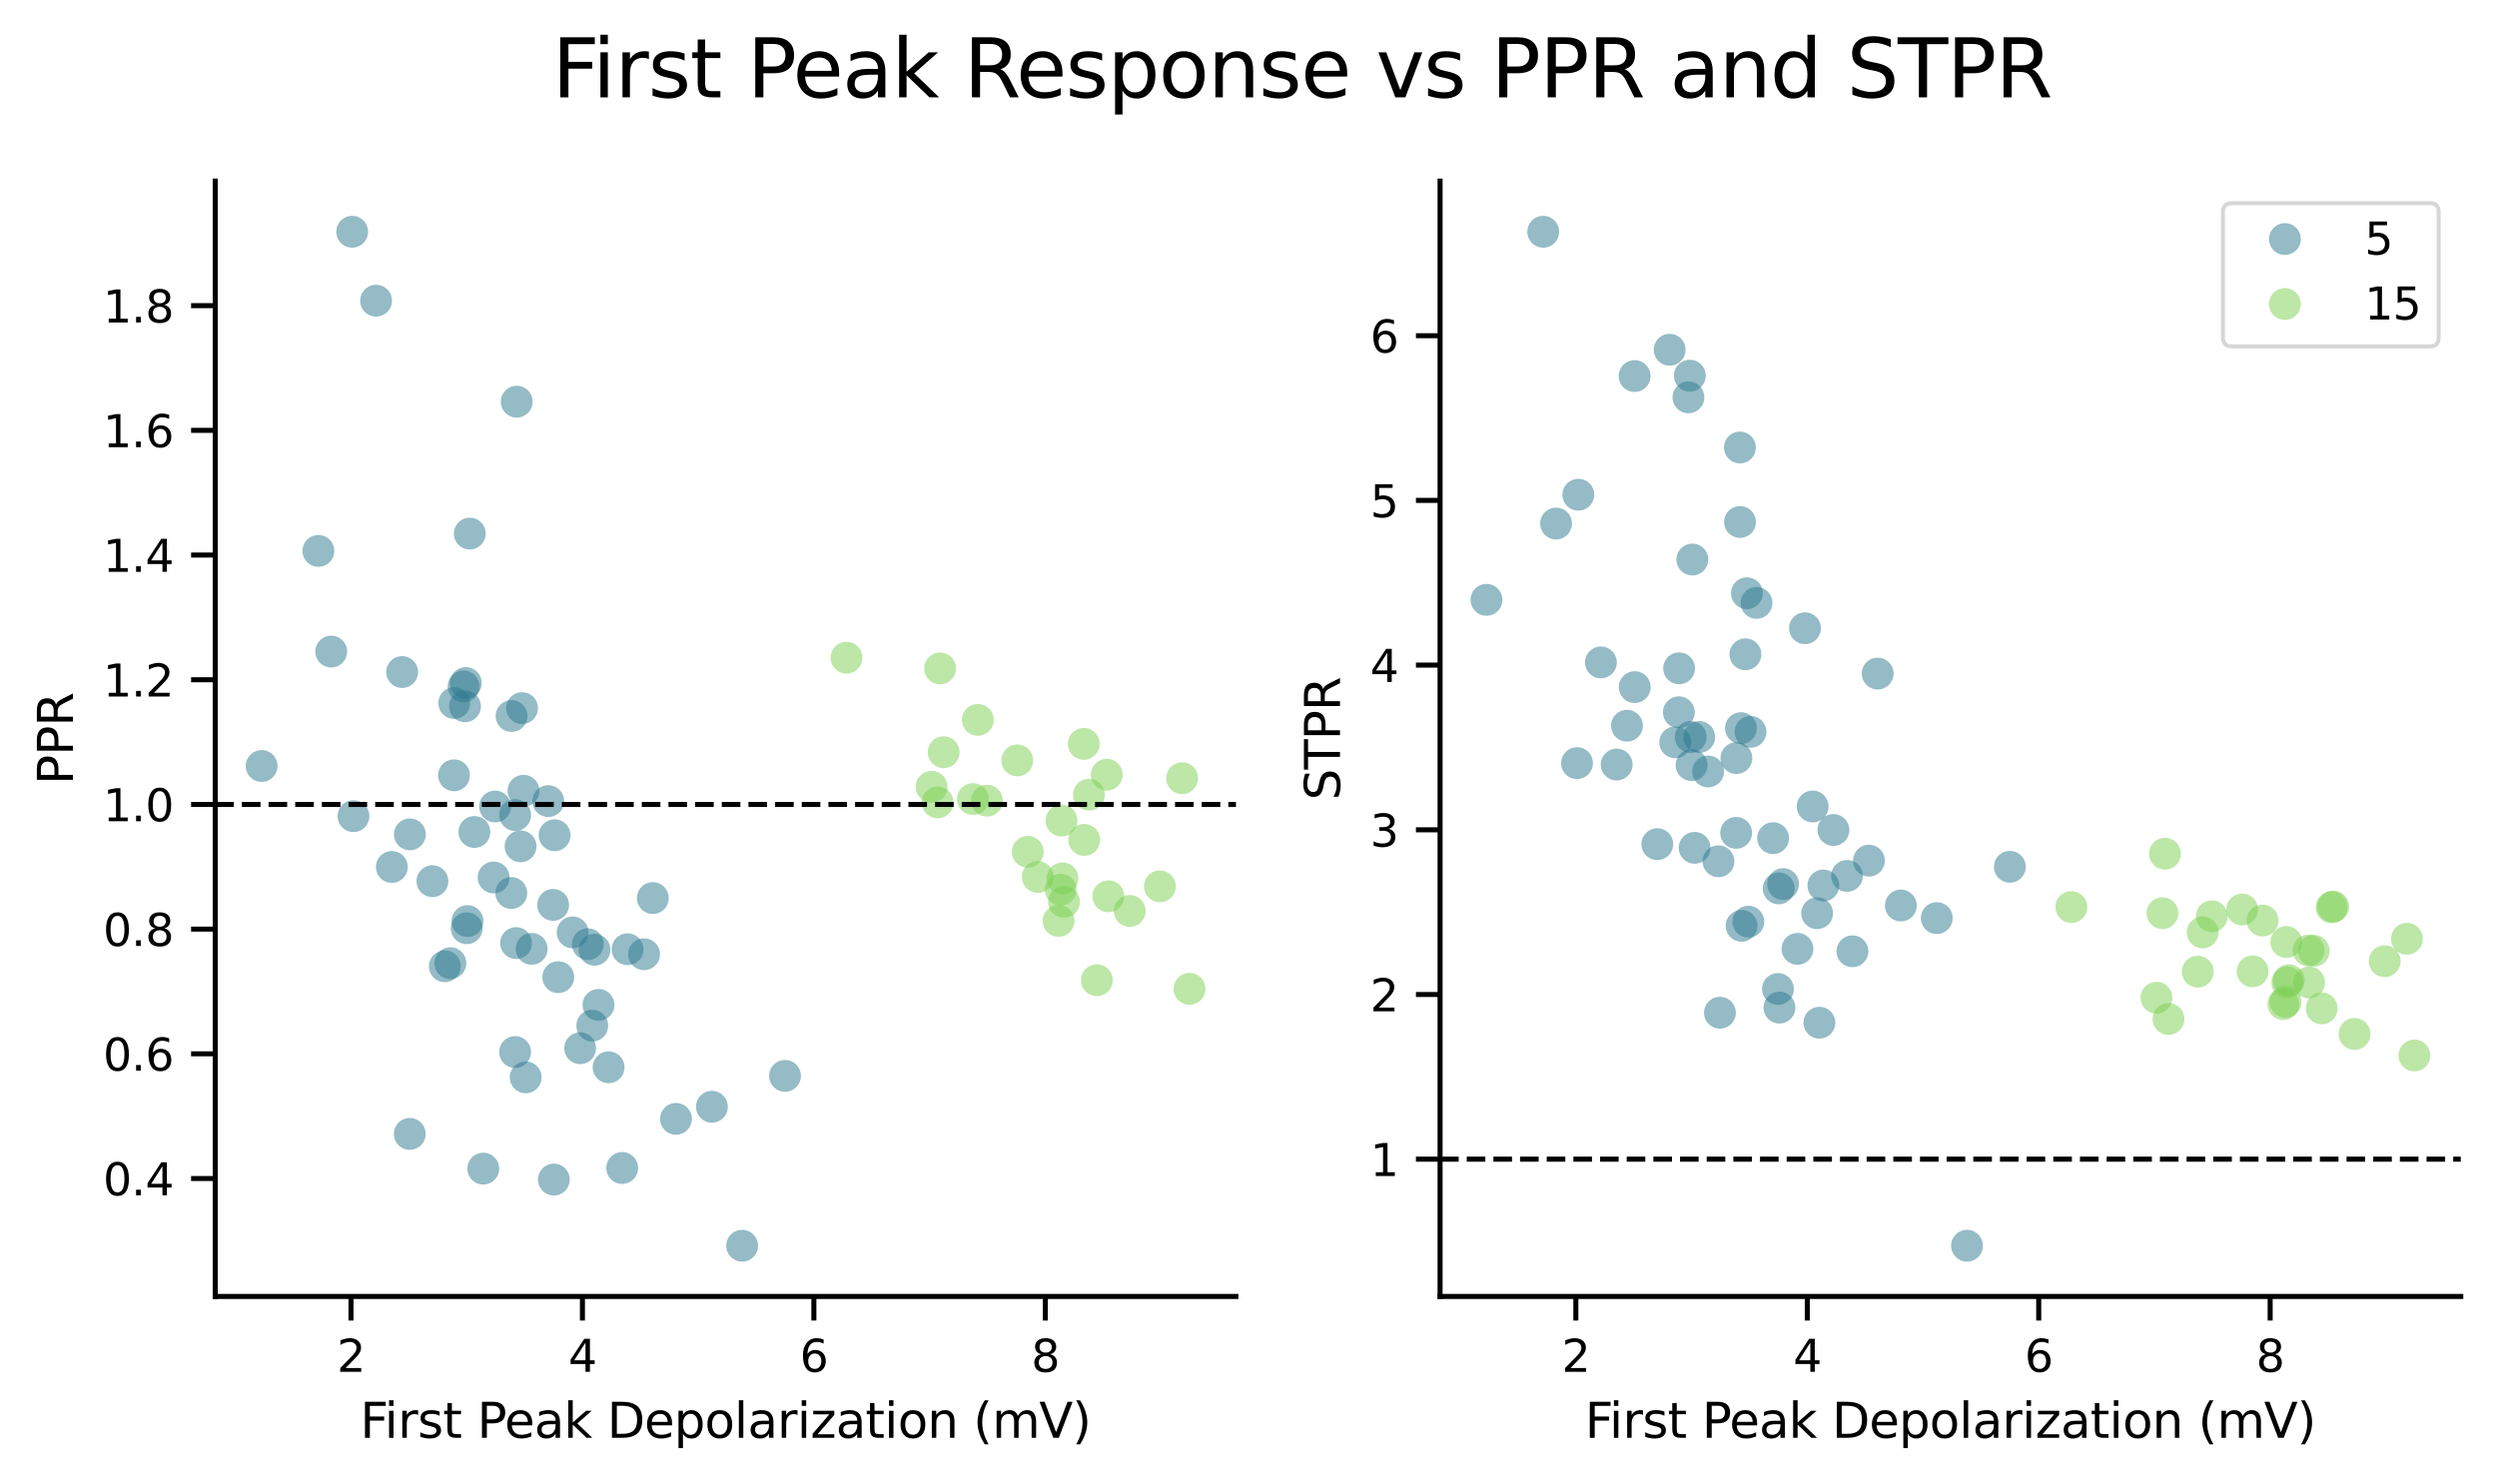 <?xml version="1.0" encoding="utf-8" standalone="no"?>
<!DOCTYPE svg PUBLIC "-//W3C//DTD SVG 1.1//EN"
  "http://www.w3.org/Graphics/SVG/1.1/DTD/svg11.dtd">
<svg xmlns:xlink="http://www.w3.org/1999/xlink" width="496.386pt" height="295.068pt" viewBox="0 0 496.386 295.068" xmlns="http://www.w3.org/2000/svg" version="1.1">
 <defs>
  <style type="text/css">*{stroke-linejoin: round; stroke-linecap: butt}</style>
 </defs>
 <g id="figure_1">
  <g id="patch_1">
   <path d="M 0 295.068 
L 496.386 295.068 
L 496.386 0 
L 0 0 
z
" style="fill: #ffffff"/>
  </g>
  <g id="axes_1">
   <g id="patch_2">
    <path d="M 42.786 257.76 
L 245.695 257.76 
L 245.695 36 
L 42.786 36 
z
" style="fill: #ffffff"/>
   </g>
   <g id="PathCollection_1">
    <defs>
     <path id="C0_0_5bd039fc53" d="M 0 3.162 
C 0.839 3.162 1.643 2.829 2.236 2.236 
C 2.829 1.643 3.162 0.839 3.162 -0 
C 3.162 -0.839 2.829 -1.643 2.236 -2.236 
C 1.643 -2.829 0.839 -3.162 0 -3.162 
C -0.839 -3.162 -1.643 -2.829 -2.236 -2.236 
C -2.829 -1.643 -3.162 -0.839 -3.162 0 
C -3.162 0.839 -2.829 1.643 -2.236 2.236 
C -1.643 2.829 -0.839 3.162 0 3.162 
z
"/>
    </defs>
    <g clip-path="url(#pffbe76bfbf)">
     <use xlink:href="#C0_0_5bd039fc53" x="77.895" y="172.373" style="fill: #2a788e; fill-opacity: 0.5"/>
    </g>
    <g clip-path="url(#pffbe76bfbf)">
     <use xlink:href="#C0_0_5bd039fc53" x="79.942" y="133.619" style="fill: #2a788e; fill-opacity: 0.5"/>
    </g>
    <g clip-path="url(#pffbe76bfbf)">
     <use xlink:href="#C0_0_5bd039fc53" x="65.846" y="129.55" style="fill: #2a788e; fill-opacity: 0.5"/>
    </g>
    <g clip-path="url(#pffbe76bfbf)">
     <use xlink:href="#C0_0_5bd039fc53" x="52.009" y="152.299" style="fill: #2a788e; fill-opacity: 0.5"/>
    </g>
    <g clip-path="url(#pffbe76bfbf)">
     <use xlink:href="#C0_0_5bd039fc53" x="81.48" y="165.896" style="fill: #2a788e; fill-opacity: 0.5"/>
    </g>
    <g clip-path="url(#pffbe76bfbf)">
     <use xlink:href="#C0_0_5bd039fc53" x="187.591" y="149.557" style="fill: #7ad151; fill-opacity: 0.5"/>
    </g>
    <g clip-path="url(#pffbe76bfbf)">
     <use xlink:href="#C0_0_5bd039fc53" x="196.198" y="159.188" style="fill: #7ad151; fill-opacity: 0.5"/>
    </g>
    <g clip-path="url(#pffbe76bfbf)">
     <use xlink:href="#C0_0_5bd039fc53" x="90.303" y="139.784" style="fill: #2a788e; fill-opacity: 0.5"/>
    </g>
    <g clip-path="url(#pffbe76bfbf)">
     <use xlink:href="#C0_0_5bd039fc53" x="74.762" y="59.783" style="fill: #2a788e; fill-opacity: 0.5"/>
    </g>
    <g clip-path="url(#pffbe76bfbf)">
     <use xlink:href="#C0_0_5bd039fc53" x="147.533" y="247.68" style="fill: #2a788e; fill-opacity: 0.5"/>
    </g>
    <g clip-path="url(#pffbe76bfbf)">
     <use xlink:href="#C0_0_5bd039fc53" x="194.387" y="143.124" style="fill: #7ad151; fill-opacity: 0.5"/>
    </g>
    <g clip-path="url(#pffbe76bfbf)">
     <use xlink:href="#C0_0_5bd039fc53" x="220.338" y="178.206" style="fill: #7ad151; fill-opacity: 0.5"/>
    </g>
    <g clip-path="url(#pffbe76bfbf)">
     <use xlink:href="#C0_0_5bd039fc53" x="109.957" y="179.912" style="fill: #2a788e; fill-opacity: 0.5"/>
    </g>
    <g clip-path="url(#pffbe76bfbf)">
     <use xlink:href="#C0_0_5bd039fc53" x="70.011" y="46.08" style="fill: #2a788e; fill-opacity: 0.5"/>
    </g>
    <g clip-path="url(#pffbe76bfbf)">
     <use xlink:href="#C0_0_5bd039fc53" x="110.107" y="234.527" style="fill: #2a788e; fill-opacity: 0.5"/>
    </g>
    <g clip-path="url(#pffbe76bfbf)">
     <use xlink:href="#C0_0_5bd039fc53" x="118.192" y="188.829" style="fill: #2a788e; fill-opacity: 0.5"/>
    </g>
    <g clip-path="url(#pffbe76bfbf)">
     <use xlink:href="#C0_0_5bd039fc53" x="104.07" y="157.22" style="fill: #2a788e; fill-opacity: 0.5"/>
    </g>
    <g clip-path="url(#pffbe76bfbf)">
     <use xlink:href="#C0_0_5bd039fc53" x="202.229" y="151.185" style="fill: #7ad151; fill-opacity: 0.5"/>
    </g>
    <g clip-path="url(#pffbe76bfbf)">
     <use xlink:href="#C0_0_5bd039fc53" x="204.312" y="169.361" style="fill: #7ad151; fill-opacity: 0.5"/>
    </g>
    <g clip-path="url(#pffbe76bfbf)">
     <use xlink:href="#C0_0_5bd039fc53" x="215.439" y="147.892" style="fill: #7ad151; fill-opacity: 0.5"/>
    </g>
    <g clip-path="url(#pffbe76bfbf)">
     <use xlink:href="#C0_0_5bd039fc53" x="94.304" y="165.416" style="fill: #2a788e; fill-opacity: 0.5"/>
    </g>
    <g clip-path="url(#pffbe76bfbf)">
     <use xlink:href="#C0_0_5bd039fc53" x="92.605" y="135.803" style="fill: #2a788e; fill-opacity: 0.5"/>
    </g>
    <g clip-path="url(#pffbe76bfbf)">
     <use xlink:href="#C0_0_5bd039fc53" x="118.975" y="199.8" style="fill: #2a788e; fill-opacity: 0.5"/>
    </g>
    <g clip-path="url(#pffbe76bfbf)">
     <use xlink:href="#C0_0_5bd039fc53" x="110.252" y="166.066" style="fill: #2a788e; fill-opacity: 0.5"/>
    </g>
    <g clip-path="url(#pffbe76bfbf)">
     <use xlink:href="#C0_0_5bd039fc53" x="124.756" y="188.73" style="fill: #2a788e; fill-opacity: 0.5"/>
    </g>
    <g clip-path="url(#pffbe76bfbf)">
     <use xlink:href="#C0_0_5bd039fc53" x="210.865" y="176.871" style="fill: #7ad151; fill-opacity: 0.5"/>
    </g>
    <g clip-path="url(#pffbe76bfbf)">
     <use xlink:href="#C0_0_5bd039fc53" x="236.472" y="196.604" style="fill: #7ad151; fill-opacity: 0.5"/>
    </g>
    <g clip-path="url(#pffbe76bfbf)">
     <use xlink:href="#C0_0_5bd039fc53" x="186.391" y="159.534" style="fill: #7ad151; fill-opacity: 0.5"/>
    </g>
    <g clip-path="url(#pffbe76bfbf)">
     <use xlink:href="#C0_0_5bd039fc53" x="98.128" y="174.461" style="fill: #2a788e; fill-opacity: 0.5"/>
    </g>
    <g clip-path="url(#pffbe76bfbf)">
     <use xlink:href="#C0_0_5bd039fc53" x="113.837" y="185.38" style="fill: #2a788e; fill-opacity: 0.5"/>
    </g>
    <g clip-path="url(#pffbe76bfbf)">
     <use xlink:href="#C0_0_5bd039fc53" x="108.99" y="159.277" style="fill: #2a788e; fill-opacity: 0.5"/>
    </g>
    <g clip-path="url(#pffbe76bfbf)">
     <use xlink:href="#C0_0_5bd039fc53" x="90.251" y="154.146" style="fill: #2a788e; fill-opacity: 0.5"/>
    </g>
    <g clip-path="url(#pffbe76bfbf)">
     <use xlink:href="#C0_0_5bd039fc53" x="92.782" y="184.555" style="fill: #2a788e; fill-opacity: 0.5"/>
    </g>
    <g clip-path="url(#pffbe76bfbf)">
     <use xlink:href="#C0_0_5bd039fc53" x="185.198" y="156.439" style="fill: #7ad151; fill-opacity: 0.5"/>
    </g>
    <g clip-path="url(#pffbe76bfbf)">
     <use xlink:href="#C0_0_5bd039fc53" x="224.584" y="181.126" style="fill: #7ad151; fill-opacity: 0.5"/>
    </g>
    <g clip-path="url(#pffbe76bfbf)">
     <use xlink:href="#C0_0_5bd039fc53" x="215.534" y="166.997" style="fill: #7ad151; fill-opacity: 0.5"/>
    </g>
    <g clip-path="url(#pffbe76bfbf)">
     <use xlink:href="#C0_0_5bd039fc53" x="101.639" y="177.551" style="fill: #2a788e; fill-opacity: 0.5"/>
    </g>
    <g clip-path="url(#pffbe76bfbf)">
     <use xlink:href="#C0_0_5bd039fc53" x="85.965" y="175.198" style="fill: #2a788e; fill-opacity: 0.5"/>
    </g>
    <g clip-path="url(#pffbe76bfbf)">
     <use xlink:href="#C0_0_5bd039fc53" x="63.291" y="109.53" style="fill: #2a788e; fill-opacity: 0.5"/>
    </g>
    <g clip-path="url(#pffbe76bfbf)">
     <use xlink:href="#C0_0_5bd039fc53" x="98.418" y="160.351" style="fill: #2a788e; fill-opacity: 0.5"/>
    </g>
    <g clip-path="url(#pffbe76bfbf)">
     <use xlink:href="#C0_0_5bd039fc53" x="96.073" y="232.35" style="fill: #2a788e; fill-opacity: 0.5"/>
    </g>
    <g clip-path="url(#pffbe76bfbf)">
     <use xlink:href="#C0_0_5bd039fc53" x="218.05" y="194.881" style="fill: #7ad151; fill-opacity: 0.5"/>
    </g>
    <g clip-path="url(#pffbe76bfbf)">
     <use xlink:href="#C0_0_5bd039fc53" x="234.989" y="154.723" style="fill: #7ad151; fill-opacity: 0.5"/>
    </g>
    <g clip-path="url(#pffbe76bfbf)">
     <use xlink:href="#C0_0_5bd039fc53" x="70.272" y="162.266" style="fill: #2a788e; fill-opacity: 0.5"/>
    </g>
    <g clip-path="url(#pffbe76bfbf)">
     <use xlink:href="#C0_0_5bd039fc53" x="93.393" y="106.094" style="fill: #2a788e; fill-opacity: 0.5"/>
    </g>
    <g clip-path="url(#pffbe76bfbf)">
     <use xlink:href="#C0_0_5bd039fc53" x="104.502" y="214.201" style="fill: #2a788e; fill-opacity: 0.5"/>
    </g>
    <g clip-path="url(#pffbe76bfbf)">
     <use xlink:href="#C0_0_5bd039fc53" x="110.979" y="194.28" style="fill: #2a788e; fill-opacity: 0.5"/>
    </g>
    <g clip-path="url(#pffbe76bfbf)">
     <use xlink:href="#C0_0_5bd039fc53" x="120.984" y="212.204" style="fill: #2a788e; fill-opacity: 0.5"/>
    </g>
    <g clip-path="url(#pffbe76bfbf)">
     <use xlink:href="#C0_0_5bd039fc53" x="186.884" y="132.899" style="fill: #7ad151; fill-opacity: 0.5"/>
    </g>
    <g clip-path="url(#pffbe76bfbf)">
     <use xlink:href="#C0_0_5bd039fc53" x="211.21" y="174.632" style="fill: #7ad151; fill-opacity: 0.5"/>
    </g>
    <g clip-path="url(#pffbe76bfbf)">
     <use xlink:href="#C0_0_5bd039fc53" x="216.472" y="158.004" style="fill: #7ad151; fill-opacity: 0.5"/>
    </g>
    <g clip-path="url(#pffbe76bfbf)">
     <use xlink:href="#C0_0_5bd039fc53" x="128.039" y="189.726" style="fill: #2a788e; fill-opacity: 0.5"/>
    </g>
    <g clip-path="url(#pffbe76bfbf)">
     <use xlink:href="#C0_0_5bd039fc53" x="102.724" y="79.868" style="fill: #2a788e; fill-opacity: 0.5"/>
    </g>
    <g clip-path="url(#pffbe76bfbf)">
     <use xlink:href="#C0_0_5bd039fc53" x="89.534" y="191.499" style="fill: #2a788e; fill-opacity: 0.5"/>
    </g>
    <g clip-path="url(#pffbe76bfbf)">
     <use xlink:href="#C0_0_5bd039fc53" x="102.592" y="187.508" style="fill: #2a788e; fill-opacity: 0.5"/>
    </g>
    <g clip-path="url(#pffbe76bfbf)">
     <use xlink:href="#C0_0_5bd039fc53" x="230.576" y="176.23" style="fill: #7ad151; fill-opacity: 0.5"/>
    </g>
    <g clip-path="url(#pffbe76bfbf)">
     <use xlink:href="#C0_0_5bd039fc53" x="220.014" y="154.029" style="fill: #7ad151; fill-opacity: 0.5"/>
    </g>
    <g clip-path="url(#pffbe76bfbf)">
     <use xlink:href="#C0_0_5bd039fc53" x="134.38" y="222.456" style="fill: #2a788e; fill-opacity: 0.5"/>
    </g>
    <g clip-path="url(#pffbe76bfbf)">
     <use xlink:href="#C0_0_5bd039fc53" x="101.694" y="142.359" style="fill: #2a788e; fill-opacity: 0.5"/>
    </g>
    <g clip-path="url(#pffbe76bfbf)">
     <use xlink:href="#C0_0_5bd039fc53" x="141.526" y="220.048" style="fill: #2a788e; fill-opacity: 0.5"/>
    </g>
    <g clip-path="url(#pffbe76bfbf)">
     <use xlink:href="#C0_0_5bd039fc53" x="117.742" y="203.92" style="fill: #2a788e; fill-opacity: 0.5"/>
    </g>
    <g clip-path="url(#pffbe76bfbf)">
     <use xlink:href="#C0_0_5bd039fc53" x="193.408" y="158.873" style="fill: #7ad151; fill-opacity: 0.5"/>
    </g>
    <g clip-path="url(#pffbe76bfbf)">
     <use xlink:href="#C0_0_5bd039fc53" x="211.515" y="179.303" style="fill: #7ad151; fill-opacity: 0.5"/>
    </g>
    <g clip-path="url(#pffbe76bfbf)">
     <use xlink:href="#C0_0_5bd039fc53" x="81.457" y="225.446" style="fill: #2a788e; fill-opacity: 0.5"/>
    </g>
    <g clip-path="url(#pffbe76bfbf)">
     <use xlink:href="#C0_0_5bd039fc53" x="92.158" y="136.479" style="fill: #2a788e; fill-opacity: 0.5"/>
    </g>
    <g clip-path="url(#pffbe76bfbf)">
     <use xlink:href="#C0_0_5bd039fc53" x="102.397" y="209.169" style="fill: #2a788e; fill-opacity: 0.5"/>
    </g>
    <g clip-path="url(#pffbe76bfbf)">
     <use xlink:href="#C0_0_5bd039fc53" x="88.427" y="192.119" style="fill: #2a788e; fill-opacity: 0.5"/>
    </g>
    <g clip-path="url(#pffbe76bfbf)">
     <use xlink:href="#C0_0_5bd039fc53" x="92.934" y="183.133" style="fill: #2a788e; fill-opacity: 0.5"/>
    </g>
    <g clip-path="url(#pffbe76bfbf)">
     <use xlink:href="#C0_0_5bd039fc53" x="206.3" y="174.362" style="fill: #7ad151; fill-opacity: 0.5"/>
    </g>
    <g clip-path="url(#pffbe76bfbf)">
     <use xlink:href="#C0_0_5bd039fc53" x="211.021" y="163.147" style="fill: #7ad151; fill-opacity: 0.5"/>
    </g>
    <g clip-path="url(#pffbe76bfbf)">
     <use xlink:href="#C0_0_5bd039fc53" x="123.685" y="232.224" style="fill: #2a788e; fill-opacity: 0.5"/>
    </g>
    <g clip-path="url(#pffbe76bfbf)">
     <use xlink:href="#C0_0_5bd039fc53" x="103.784" y="140.792" style="fill: #2a788e; fill-opacity: 0.5"/>
    </g>
    <g clip-path="url(#pffbe76bfbf)">
     <use xlink:href="#C0_0_5bd039fc53" x="102.408" y="162.057" style="fill: #2a788e; fill-opacity: 0.5"/>
    </g>
    <g clip-path="url(#pffbe76bfbf)">
     <use xlink:href="#C0_0_5bd039fc53" x="116.855" y="187.725" style="fill: #2a788e; fill-opacity: 0.5"/>
    </g>
    <g clip-path="url(#pffbe76bfbf)">
     <use xlink:href="#C0_0_5bd039fc53" x="115.328" y="208.407" style="fill: #2a788e; fill-opacity: 0.5"/>
    </g>
    <g clip-path="url(#pffbe76bfbf)">
     <use xlink:href="#C0_0_5bd039fc53" x="168.282" y="130.765" style="fill: #7ad151; fill-opacity: 0.5"/>
    </g>
    <g clip-path="url(#pffbe76bfbf)">
     <use xlink:href="#C0_0_5bd039fc53" x="210.43" y="183.087" style="fill: #7ad151; fill-opacity: 0.5"/>
    </g>
    <g clip-path="url(#pffbe76bfbf)">
     <use xlink:href="#C0_0_5bd039fc53" x="103.485" y="168.27" style="fill: #2a788e; fill-opacity: 0.5"/>
    </g>
    <g clip-path="url(#pffbe76bfbf)">
     <use xlink:href="#C0_0_5bd039fc53" x="129.775" y="178.556" style="fill: #2a788e; fill-opacity: 0.5"/>
    </g>
    <g clip-path="url(#pffbe76bfbf)">
     <use xlink:href="#C0_0_5bd039fc53" x="156.057" y="213.906" style="fill: #2a788e; fill-opacity: 0.5"/>
    </g>
    <g clip-path="url(#pffbe76bfbf)">
     <use xlink:href="#C0_0_5bd039fc53" x="105.692" y="188.657" style="fill: #2a788e; fill-opacity: 0.5"/>
    </g>
    <g clip-path="url(#pffbe76bfbf)">
     <use xlink:href="#C0_0_5bd039fc53" x="92.44" y="140.434" style="fill: #2a788e; fill-opacity: 0.5"/>
    </g>
   </g>
   <g id="matplotlib.axis_1">
    <g id="xtick_1">
     <g id="line2d_1">
      <defs>
       <path id="m5d74e9b670" d="M 0 0 
L 0 4.8 
" style="stroke: #000000"/>
      </defs>
      <g>
       <use xlink:href="#m5d74e9b670" x="69.776" y="257.76" style="stroke: #000000"/>
      </g>
     </g>
     <g id="text_1">
      <!-- 2 -->
      <g transform="translate(66.976 272.747) scale(0.088 -0.088)">
       <defs>
        <path id="DejaVuSans-32" d="M 1228 531 
L 3431 531 
L 3431 0 
L 469 0 
L 469 531 
Q 828 903 1448 1529 
Q 2069 2156 2228 2338 
Q 2531 2678 2651 2914 
Q 2772 3150 2772 3378 
Q 2772 3750 2511 3984 
Q 2250 4219 1831 4219 
Q 1534 4219 1204 4116 
Q 875 4013 500 3803 
L 500 4441 
Q 881 4594 1212 4672 
Q 1544 4750 1819 4750 
Q 2544 4750 2975 4387 
Q 3406 4025 3406 3419 
Q 3406 3131 3298 2873 
Q 3191 2616 2906 2266 
Q 2828 2175 2409 1742 
Q 1991 1309 1228 531 
z
" transform="scale(0.016)"/>
       </defs>
       <use xlink:href="#DejaVuSans-32"/>
      </g>
     </g>
    </g>
    <g id="xtick_2">
     <g id="line2d_2">
      <g>
       <use xlink:href="#m5d74e9b670" x="115.784" y="257.76" style="stroke: #000000"/>
      </g>
     </g>
     <g id="text_2">
      <!-- 4 -->
      <g transform="translate(112.985 272.747) scale(0.088 -0.088)">
       <defs>
        <path id="DejaVuSans-34" d="M 2419 4116 
L 825 1625 
L 2419 1625 
L 2419 4116 
z
M 2253 4666 
L 3047 4666 
L 3047 1625 
L 3713 1625 
L 3713 1100 
L 3047 1100 
L 3047 0 
L 2419 0 
L 2419 1100 
L 313 1100 
L 313 1709 
L 2253 4666 
z
" transform="scale(0.016)"/>
       </defs>
       <use xlink:href="#DejaVuSans-34"/>
      </g>
     </g>
    </g>
    <g id="xtick_3">
     <g id="line2d_3">
      <g>
       <use xlink:href="#m5d74e9b670" x="161.792" y="257.76" style="stroke: #000000"/>
      </g>
     </g>
     <g id="text_3">
      <!-- 6 -->
      <g transform="translate(158.993 272.747) scale(0.088 -0.088)">
       <defs>
        <path id="DejaVuSans-36" d="M 2113 2584 
Q 1688 2584 1439 2293 
Q 1191 2003 1191 1497 
Q 1191 994 1439 701 
Q 1688 409 2113 409 
Q 2538 409 2786 701 
Q 3034 994 3034 1497 
Q 3034 2003 2786 2293 
Q 2538 2584 2113 2584 
z
M 3366 4563 
L 3366 3988 
Q 3128 4100 2886 4159 
Q 2644 4219 2406 4219 
Q 1781 4219 1451 3797 
Q 1122 3375 1075 2522 
Q 1259 2794 1537 2939 
Q 1816 3084 2150 3084 
Q 2853 3084 3261 2657 
Q 3669 2231 3669 1497 
Q 3669 778 3244 343 
Q 2819 -91 2113 -91 
Q 1303 -91 875 529 
Q 447 1150 447 2328 
Q 447 3434 972 4092 
Q 1497 4750 2381 4750 
Q 2619 4750 2861 4703 
Q 3103 4656 3366 4563 
z
" transform="scale(0.016)"/>
       </defs>
       <use xlink:href="#DejaVuSans-36"/>
      </g>
     </g>
    </g>
    <g id="xtick_4">
     <g id="line2d_4">
      <g>
       <use xlink:href="#m5d74e9b670" x="207.801" y="257.76" style="stroke: #000000"/>
      </g>
     </g>
     <g id="text_4">
      <!-- 8 -->
      <g transform="translate(205.001 272.747) scale(0.088 -0.088)">
       <defs>
        <path id="DejaVuSans-38" d="M 2034 2216 
Q 1584 2216 1326 1975 
Q 1069 1734 1069 1313 
Q 1069 891 1326 650 
Q 1584 409 2034 409 
Q 2484 409 2743 651 
Q 3003 894 3003 1313 
Q 3003 1734 2745 1975 
Q 2488 2216 2034 2216 
z
M 1403 2484 
Q 997 2584 770 2862 
Q 544 3141 544 3541 
Q 544 4100 942 4425 
Q 1341 4750 2034 4750 
Q 2731 4750 3128 4425 
Q 3525 4100 3525 3541 
Q 3525 3141 3298 2862 
Q 3072 2584 2669 2484 
Q 3125 2378 3379 2068 
Q 3634 1759 3634 1313 
Q 3634 634 3220 271 
Q 2806 -91 2034 -91 
Q 1263 -91 848 271 
Q 434 634 434 1313 
Q 434 1759 690 2068 
Q 947 2378 1403 2484 
z
M 1172 3481 
Q 1172 3119 1398 2916 
Q 1625 2713 2034 2713 
Q 2441 2713 2670 2916 
Q 2900 3119 2900 3481 
Q 2900 3844 2670 4047 
Q 2441 4250 2034 4250 
Q 1625 4250 1398 4047 
Q 1172 3844 1172 3481 
z
" transform="scale(0.016)"/>
       </defs>
       <use xlink:href="#DejaVuSans-38"/>
      </g>
     </g>
    </g>
    <g id="text_5">
     <!-- First Peak Depolarization (mV) -->
     <g transform="translate(71.592 285.871) scale(0.096 -0.096)">
      <defs>
       <path id="DejaVuSans-46" d="M 628 4666 
L 3309 4666 
L 3309 4134 
L 1259 4134 
L 1259 2759 
L 3109 2759 
L 3109 2228 
L 1259 2228 
L 1259 0 
L 628 0 
L 628 4666 
z
" transform="scale(0.016)"/>
       <path id="DejaVuSans-69" d="M 603 3500 
L 1178 3500 
L 1178 0 
L 603 0 
L 603 3500 
z
M 603 4863 
L 1178 4863 
L 1178 4134 
L 603 4134 
L 603 4863 
z
" transform="scale(0.016)"/>
       <path id="DejaVuSans-72" d="M 2631 2963 
Q 2534 3019 2420 3045 
Q 2306 3072 2169 3072 
Q 1681 3072 1420 2755 
Q 1159 2438 1159 1844 
L 1159 0 
L 581 0 
L 581 3500 
L 1159 3500 
L 1159 2956 
Q 1341 3275 1631 3429 
Q 1922 3584 2338 3584 
Q 2397 3584 2469 3576 
Q 2541 3569 2628 3553 
L 2631 2963 
z
" transform="scale(0.016)"/>
       <path id="DejaVuSans-73" d="M 2834 3397 
L 2834 2853 
Q 2591 2978 2328 3040 
Q 2066 3103 1784 3103 
Q 1356 3103 1142 2972 
Q 928 2841 928 2578 
Q 928 2378 1081 2264 
Q 1234 2150 1697 2047 
L 1894 2003 
Q 2506 1872 2764 1633 
Q 3022 1394 3022 966 
Q 3022 478 2636 193 
Q 2250 -91 1575 -91 
Q 1294 -91 989 -36 
Q 684 19 347 128 
L 347 722 
Q 666 556 975 473 
Q 1284 391 1588 391 
Q 1994 391 2212 530 
Q 2431 669 2431 922 
Q 2431 1156 2273 1281 
Q 2116 1406 1581 1522 
L 1381 1569 
Q 847 1681 609 1914 
Q 372 2147 372 2553 
Q 372 3047 722 3315 
Q 1072 3584 1716 3584 
Q 2034 3584 2315 3537 
Q 2597 3491 2834 3397 
z
" transform="scale(0.016)"/>
       <path id="DejaVuSans-74" d="M 1172 4494 
L 1172 3500 
L 2356 3500 
L 2356 3053 
L 1172 3053 
L 1172 1153 
Q 1172 725 1289 603 
Q 1406 481 1766 481 
L 2356 481 
L 2356 0 
L 1766 0 
Q 1100 0 847 248 
Q 594 497 594 1153 
L 594 3053 
L 172 3053 
L 172 3500 
L 594 3500 
L 594 4494 
L 1172 4494 
z
" transform="scale(0.016)"/>
       <path id="DejaVuSans-20" transform="scale(0.016)"/>
       <path id="DejaVuSans-50" d="M 1259 4147 
L 1259 2394 
L 2053 2394 
Q 2494 2394 2734 2622 
Q 2975 2850 2975 3272 
Q 2975 3691 2734 3919 
Q 2494 4147 2053 4147 
L 1259 4147 
z
M 628 4666 
L 2053 4666 
Q 2838 4666 3239 4311 
Q 3641 3956 3641 3272 
Q 3641 2581 3239 2228 
Q 2838 1875 2053 1875 
L 1259 1875 
L 1259 0 
L 628 0 
L 628 4666 
z
" transform="scale(0.016)"/>
       <path id="DejaVuSans-65" d="M 3597 1894 
L 3597 1613 
L 953 1613 
Q 991 1019 1311 708 
Q 1631 397 2203 397 
Q 2534 397 2845 478 
Q 3156 559 3463 722 
L 3463 178 
Q 3153 47 2828 -22 
Q 2503 -91 2169 -91 
Q 1331 -91 842 396 
Q 353 884 353 1716 
Q 353 2575 817 3079 
Q 1281 3584 2069 3584 
Q 2775 3584 3186 3129 
Q 3597 2675 3597 1894 
z
M 3022 2063 
Q 3016 2534 2758 2815 
Q 2500 3097 2075 3097 
Q 1594 3097 1305 2825 
Q 1016 2553 972 2059 
L 3022 2063 
z
" transform="scale(0.016)"/>
       <path id="DejaVuSans-61" d="M 2194 1759 
Q 1497 1759 1228 1600 
Q 959 1441 959 1056 
Q 959 750 1161 570 
Q 1363 391 1709 391 
Q 2188 391 2477 730 
Q 2766 1069 2766 1631 
L 2766 1759 
L 2194 1759 
z
M 3341 1997 
L 3341 0 
L 2766 0 
L 2766 531 
Q 2569 213 2275 61 
Q 1981 -91 1556 -91 
Q 1019 -91 701 211 
Q 384 513 384 1019 
Q 384 1609 779 1909 
Q 1175 2209 1959 2209 
L 2766 2209 
L 2766 2266 
Q 2766 2663 2505 2880 
Q 2244 3097 1772 3097 
Q 1472 3097 1187 3025 
Q 903 2953 641 2809 
L 641 3341 
Q 956 3463 1253 3523 
Q 1550 3584 1831 3584 
Q 2591 3584 2966 3190 
Q 3341 2797 3341 1997 
z
" transform="scale(0.016)"/>
       <path id="DejaVuSans-6b" d="M 581 4863 
L 1159 4863 
L 1159 1991 
L 2875 3500 
L 3609 3500 
L 1753 1863 
L 3688 0 
L 2938 0 
L 1159 1709 
L 1159 0 
L 581 0 
L 581 4863 
z
" transform="scale(0.016)"/>
       <path id="DejaVuSans-44" d="M 1259 4147 
L 1259 519 
L 2022 519 
Q 2988 519 3436 956 
Q 3884 1394 3884 2338 
Q 3884 3275 3436 3711 
Q 2988 4147 2022 4147 
L 1259 4147 
z
M 628 4666 
L 1925 4666 
Q 3281 4666 3915 4102 
Q 4550 3538 4550 2338 
Q 4550 1131 3912 565 
Q 3275 0 1925 0 
L 628 0 
L 628 4666 
z
" transform="scale(0.016)"/>
       <path id="DejaVuSans-70" d="M 1159 525 
L 1159 -1331 
L 581 -1331 
L 581 3500 
L 1159 3500 
L 1159 2969 
Q 1341 3281 1617 3432 
Q 1894 3584 2278 3584 
Q 2916 3584 3314 3078 
Q 3713 2572 3713 1747 
Q 3713 922 3314 415 
Q 2916 -91 2278 -91 
Q 1894 -91 1617 61 
Q 1341 213 1159 525 
z
M 3116 1747 
Q 3116 2381 2855 2742 
Q 2594 3103 2138 3103 
Q 1681 3103 1420 2742 
Q 1159 2381 1159 1747 
Q 1159 1113 1420 752 
Q 1681 391 2138 391 
Q 2594 391 2855 752 
Q 3116 1113 3116 1747 
z
" transform="scale(0.016)"/>
       <path id="DejaVuSans-6f" d="M 1959 3097 
Q 1497 3097 1228 2736 
Q 959 2375 959 1747 
Q 959 1119 1226 758 
Q 1494 397 1959 397 
Q 2419 397 2687 759 
Q 2956 1122 2956 1747 
Q 2956 2369 2687 2733 
Q 2419 3097 1959 3097 
z
M 1959 3584 
Q 2709 3584 3137 3096 
Q 3566 2609 3566 1747 
Q 3566 888 3137 398 
Q 2709 -91 1959 -91 
Q 1206 -91 779 398 
Q 353 888 353 1747 
Q 353 2609 779 3096 
Q 1206 3584 1959 3584 
z
" transform="scale(0.016)"/>
       <path id="DejaVuSans-6c" d="M 603 4863 
L 1178 4863 
L 1178 0 
L 603 0 
L 603 4863 
z
" transform="scale(0.016)"/>
       <path id="DejaVuSans-7a" d="M 353 3500 
L 3084 3500 
L 3084 2975 
L 922 459 
L 3084 459 
L 3084 0 
L 275 0 
L 275 525 
L 2438 3041 
L 353 3041 
L 353 3500 
z
" transform="scale(0.016)"/>
       <path id="DejaVuSans-6e" d="M 3513 2113 
L 3513 0 
L 2938 0 
L 2938 2094 
Q 2938 2591 2744 2837 
Q 2550 3084 2163 3084 
Q 1697 3084 1428 2787 
Q 1159 2491 1159 1978 
L 1159 0 
L 581 0 
L 581 3500 
L 1159 3500 
L 1159 2956 
Q 1366 3272 1645 3428 
Q 1925 3584 2291 3584 
Q 2894 3584 3203 3211 
Q 3513 2838 3513 2113 
z
" transform="scale(0.016)"/>
       <path id="DejaVuSans-28" d="M 1984 4856 
Q 1566 4138 1362 3434 
Q 1159 2731 1159 2009 
Q 1159 1288 1364 580 
Q 1569 -128 1984 -844 
L 1484 -844 
Q 1016 -109 783 600 
Q 550 1309 550 2009 
Q 550 2706 781 3412 
Q 1013 4119 1484 4856 
L 1984 4856 
z
" transform="scale(0.016)"/>
       <path id="DejaVuSans-6d" d="M 3328 2828 
Q 3544 3216 3844 3400 
Q 4144 3584 4550 3584 
Q 5097 3584 5394 3201 
Q 5691 2819 5691 2113 
L 5691 0 
L 5113 0 
L 5113 2094 
Q 5113 2597 4934 2840 
Q 4756 3084 4391 3084 
Q 3944 3084 3684 2787 
Q 3425 2491 3425 1978 
L 3425 0 
L 2847 0 
L 2847 2094 
Q 2847 2600 2669 2842 
Q 2491 3084 2119 3084 
Q 1678 3084 1418 2786 
Q 1159 2488 1159 1978 
L 1159 0 
L 581 0 
L 581 3500 
L 1159 3500 
L 1159 2956 
Q 1356 3278 1631 3431 
Q 1906 3584 2284 3584 
Q 2666 3584 2933 3390 
Q 3200 3197 3328 2828 
z
" transform="scale(0.016)"/>
       <path id="DejaVuSans-56" d="M 1831 0 
L 50 4666 
L 709 4666 
L 2188 738 
L 3669 4666 
L 4325 4666 
L 2547 0 
L 1831 0 
z
" transform="scale(0.016)"/>
       <path id="DejaVuSans-29" d="M 513 4856 
L 1013 4856 
Q 1481 4119 1714 3412 
Q 1947 2706 1947 2009 
Q 1947 1309 1714 600 
Q 1481 -109 1013 -844 
L 513 -844 
Q 928 -128 1133 580 
Q 1338 1288 1338 2009 
Q 1338 2731 1133 3434 
Q 928 4138 513 4856 
z
" transform="scale(0.016)"/>
      </defs>
      <use xlink:href="#DejaVuSans-46"/>
      <use xlink:href="#DejaVuSans-69" x="50.27"/>
      <use xlink:href="#DejaVuSans-72" x="78.053"/>
      <use xlink:href="#DejaVuSans-73" x="119.166"/>
      <use xlink:href="#DejaVuSans-74" x="171.266"/>
      <use xlink:href="#DejaVuSans-20" x="210.475"/>
      <use xlink:href="#DejaVuSans-50" x="242.262"/>
      <use xlink:href="#DejaVuSans-65" x="298.939"/>
      <use xlink:href="#DejaVuSans-61" x="360.463"/>
      <use xlink:href="#DejaVuSans-6b" x="421.742"/>
      <use xlink:href="#DejaVuSans-20" x="479.652"/>
      <use xlink:href="#DejaVuSans-44" x="511.439"/>
      <use xlink:href="#DejaVuSans-65" x="588.441"/>
      <use xlink:href="#DejaVuSans-70" x="649.965"/>
      <use xlink:href="#DejaVuSans-6f" x="713.441"/>
      <use xlink:href="#DejaVuSans-6c" x="774.623"/>
      <use xlink:href="#DejaVuSans-61" x="802.406"/>
      <use xlink:href="#DejaVuSans-72" x="863.686"/>
      <use xlink:href="#DejaVuSans-69" x="904.799"/>
      <use xlink:href="#DejaVuSans-7a" x="932.582"/>
      <use xlink:href="#DejaVuSans-61" x="985.072"/>
      <use xlink:href="#DejaVuSans-74" x="1046.352"/>
      <use xlink:href="#DejaVuSans-69" x="1085.561"/>
      <use xlink:href="#DejaVuSans-6f" x="1113.344"/>
      <use xlink:href="#DejaVuSans-6e" x="1174.525"/>
      <use xlink:href="#DejaVuSans-20" x="1237.904"/>
      <use xlink:href="#DejaVuSans-28" x="1269.691"/>
      <use xlink:href="#DejaVuSans-6d" x="1308.705"/>
      <use xlink:href="#DejaVuSans-56" x="1406.117"/>
      <use xlink:href="#DejaVuSans-29" x="1474.525"/>
     </g>
    </g>
   </g>
   <g id="matplotlib.axis_2">
    <g id="ytick_1">
     <g id="line2d_5">
      <defs>
       <path id="me8ef684927" d="M 0 0 
L -4.8 0 
" style="stroke: #000000"/>
      </defs>
      <g>
       <use xlink:href="#me8ef684927" x="42.786" y="234.314" style="stroke: #000000"/>
      </g>
     </g>
     <g id="text_6">
      <!-- 0.4 -->
      <g transform="translate(20.491 237.658) scale(0.088 -0.088)">
       <defs>
        <path id="DejaVuSans-30" d="M 2034 4250 
Q 1547 4250 1301 3770 
Q 1056 3291 1056 2328 
Q 1056 1369 1301 889 
Q 1547 409 2034 409 
Q 2525 409 2770 889 
Q 3016 1369 3016 2328 
Q 3016 3291 2770 3770 
Q 2525 4250 2034 4250 
z
M 2034 4750 
Q 2819 4750 3233 4129 
Q 3647 3509 3647 2328 
Q 3647 1150 3233 529 
Q 2819 -91 2034 -91 
Q 1250 -91 836 529 
Q 422 1150 422 2328 
Q 422 3509 836 4129 
Q 1250 4750 2034 4750 
z
" transform="scale(0.016)"/>
        <path id="DejaVuSans-2e" d="M 684 794 
L 1344 794 
L 1344 0 
L 684 0 
L 684 794 
z
" transform="scale(0.016)"/>
       </defs>
       <use xlink:href="#DejaVuSans-30"/>
       <use xlink:href="#DejaVuSans-2e" x="63.623"/>
       <use xlink:href="#DejaVuSans-34" x="95.41"/>
      </g>
     </g>
    </g>
    <g id="ytick_2">
     <g id="line2d_6">
      <g>
       <use xlink:href="#me8ef684927" x="42.786" y="209.523" style="stroke: #000000"/>
      </g>
     </g>
     <g id="text_7">
      <!-- 0.6 -->
      <g transform="translate(20.491 212.866) scale(0.088 -0.088)">
       <use xlink:href="#DejaVuSans-30"/>
       <use xlink:href="#DejaVuSans-2e" x="63.623"/>
       <use xlink:href="#DejaVuSans-36" x="95.41"/>
      </g>
     </g>
    </g>
    <g id="ytick_3">
     <g id="line2d_7">
      <g>
       <use xlink:href="#me8ef684927" x="42.786" y="184.731" style="stroke: #000000"/>
      </g>
     </g>
     <g id="text_8">
      <!-- 0.8 -->
      <g transform="translate(20.491 188.074) scale(0.088 -0.088)">
       <use xlink:href="#DejaVuSans-30"/>
       <use xlink:href="#DejaVuSans-2e" x="63.623"/>
       <use xlink:href="#DejaVuSans-38" x="95.41"/>
      </g>
     </g>
    </g>
    <g id="ytick_4">
     <g id="line2d_8">
      <g>
       <use xlink:href="#me8ef684927" x="42.786" y="159.939" style="stroke: #000000"/>
      </g>
     </g>
     <g id="text_9">
      <!-- 1.0 -->
      <g transform="translate(20.491 163.282) scale(0.088 -0.088)">
       <defs>
        <path id="DejaVuSans-31" d="M 794 531 
L 1825 531 
L 1825 4091 
L 703 3866 
L 703 4441 
L 1819 4666 
L 2450 4666 
L 2450 531 
L 3481 531 
L 3481 0 
L 794 0 
L 794 531 
z
" transform="scale(0.016)"/>
       </defs>
       <use xlink:href="#DejaVuSans-31"/>
       <use xlink:href="#DejaVuSans-2e" x="63.623"/>
       <use xlink:href="#DejaVuSans-30" x="95.41"/>
      </g>
     </g>
    </g>
    <g id="ytick_5">
     <g id="line2d_9">
      <g>
       <use xlink:href="#me8ef684927" x="42.786" y="135.147" style="stroke: #000000"/>
      </g>
     </g>
     <g id="text_10">
      <!-- 1.2 -->
      <g transform="translate(20.491 138.49) scale(0.088 -0.088)">
       <use xlink:href="#DejaVuSans-31"/>
       <use xlink:href="#DejaVuSans-2e" x="63.623"/>
       <use xlink:href="#DejaVuSans-32" x="95.41"/>
      </g>
     </g>
    </g>
    <g id="ytick_6">
     <g id="line2d_10">
      <g>
       <use xlink:href="#me8ef684927" x="42.786" y="110.355" style="stroke: #000000"/>
      </g>
     </g>
     <g id="text_11">
      <!-- 1.4 -->
      <g transform="translate(20.491 113.699) scale(0.088 -0.088)">
       <use xlink:href="#DejaVuSans-31"/>
       <use xlink:href="#DejaVuSans-2e" x="63.623"/>
       <use xlink:href="#DejaVuSans-34" x="95.41"/>
      </g>
     </g>
    </g>
    <g id="ytick_7">
     <g id="line2d_11">
      <g>
       <use xlink:href="#me8ef684927" x="42.786" y="85.563" style="stroke: #000000"/>
      </g>
     </g>
     <g id="text_12">
      <!-- 1.6 -->
      <g transform="translate(20.491 88.907) scale(0.088 -0.088)">
       <use xlink:href="#DejaVuSans-31"/>
       <use xlink:href="#DejaVuSans-2e" x="63.623"/>
       <use xlink:href="#DejaVuSans-36" x="95.41"/>
      </g>
     </g>
    </g>
    <g id="ytick_8">
     <g id="line2d_12">
      <g>
       <use xlink:href="#me8ef684927" x="42.786" y="60.772" style="stroke: #000000"/>
      </g>
     </g>
     <g id="text_13">
      <!-- 1.8 -->
      <g transform="translate(20.491 64.115) scale(0.088 -0.088)">
       <use xlink:href="#DejaVuSans-31"/>
       <use xlink:href="#DejaVuSans-2e" x="63.623"/>
       <use xlink:href="#DejaVuSans-38" x="95.41"/>
      </g>
     </g>
    </g>
    <g id="text_14">
     <!-- PPR -->
     <g transform="translate(14.495 156.004) rotate(-90) scale(0.096 -0.096)">
      <defs>
       <path id="DejaVuSans-52" d="M 2841 2188 
Q 3044 2119 3236 1894 
Q 3428 1669 3622 1275 
L 4263 0 
L 3584 0 
L 2988 1197 
Q 2756 1666 2539 1819 
Q 2322 1972 1947 1972 
L 1259 1972 
L 1259 0 
L 628 0 
L 628 4666 
L 2053 4666 
Q 2853 4666 3247 4331 
Q 3641 3997 3641 3322 
Q 3641 2881 3436 2590 
Q 3231 2300 2841 2188 
z
M 1259 4147 
L 1259 2491 
L 2053 2491 
Q 2509 2491 2742 2702 
Q 2975 2913 2975 3322 
Q 2975 3731 2742 3939 
Q 2509 4147 2053 4147 
L 1259 4147 
z
" transform="scale(0.016)"/>
      </defs>
      <use xlink:href="#DejaVuSans-50"/>
      <use xlink:href="#DejaVuSans-50" x="60.303"/>
      <use xlink:href="#DejaVuSans-52" x="120.605"/>
     </g>
    </g>
   </g>
   <g id="line2d_13"/>
   <g id="line2d_14"/>
   <g id="line2d_15">
    <path d="M 42.786 159.939 
L 245.695 159.939 
" clip-path="url(#pffbe76bfbf)" style="fill: none; stroke-dasharray: 3.7,1.6; stroke-dashoffset: 0; stroke: #000000"/>
   </g>
   <g id="patch_3">
    <path d="M 42.786 257.76 
L 42.786 36 
" style="fill: none; stroke: #000000; stroke-linejoin: miter; stroke-linecap: square"/>
   </g>
   <g id="patch_4">
    <path d="M 42.786 257.76 
L 245.695 257.76 
" style="fill: none; stroke: #000000; stroke-linejoin: miter; stroke-linecap: square"/>
   </g>
   <g id="legend_1"/>
  </g>
  <g id="axes_2">
   <g id="patch_5">
    <path d="M 286.277 257.76 
L 489.186 257.76 
L 489.186 36 
L 286.277 36 
z
" style="fill: #ffffff"/>
   </g>
   <g id="PathCollection_2">
    <defs>
     <path id="C1_0_81c392b986" d="M 0 3.162 
C 0.839 3.162 1.643 2.829 2.236 2.236 
C 2.829 1.643 3.162 0.839 3.162 -0 
C 3.162 -0.839 2.829 -1.643 2.236 -2.236 
C 1.643 -2.829 0.839 -3.162 0 -3.162 
C -0.839 -3.162 -1.643 -2.829 -2.236 -2.236 
C -2.829 -1.643 -3.162 -0.839 -3.162 0 
C -3.162 0.839 -2.829 1.643 -2.236 2.236 
C -1.643 2.829 -0.839 3.162 0 3.162 
z
"/>
    </defs>
    <g clip-path="url(#p69fd31f78a)">
     <use xlink:href="#C1_0_81c392b986" x="321.386" y="152.009" style="fill: #2a788e; fill-opacity: 0.5"/>
    </g>
    <g clip-path="url(#p69fd31f78a)">
     <use xlink:href="#C1_0_81c392b986" x="323.432" y="144.292" style="fill: #2a788e; fill-opacity: 0.5"/>
    </g>
    <g clip-path="url(#p69fd31f78a)">
     <use xlink:href="#C1_0_81c392b986" x="309.337" y="104.096" style="fill: #2a788e; fill-opacity: 0.5"/>
    </g>
    <g clip-path="url(#p69fd31f78a)">
     <use xlink:href="#C1_0_81c392b986" x="295.5" y="119.266" style="fill: #2a788e; fill-opacity: 0.5"/>
    </g>
    <g clip-path="url(#p69fd31f78a)">
     <use xlink:href="#C1_0_81c392b986" x="324.971" y="136.617" style="fill: #2a788e; fill-opacity: 0.5"/>
    </g>
    <g clip-path="url(#p69fd31f78a)">
     <use xlink:href="#C1_0_81c392b986" x="431.082" y="202.592" style="fill: #7ad151; fill-opacity: 0.5"/>
    </g>
    <g clip-path="url(#p69fd31f78a)">
     <use xlink:href="#C1_0_81c392b986" x="439.688" y="182.18" style="fill: #7ad151; fill-opacity: 0.5"/>
    </g>
    <g clip-path="url(#p69fd31f78a)">
     <use xlink:href="#C1_0_81c392b986" x="333.794" y="132.88" style="fill: #2a788e; fill-opacity: 0.5"/>
    </g>
    <g clip-path="url(#p69fd31f78a)">
     <use xlink:href="#C1_0_81c392b986" x="318.253" y="131.705" style="fill: #2a788e; fill-opacity: 0.5"/>
    </g>
    <g clip-path="url(#p69fd31f78a)">
     <use xlink:href="#C1_0_81c392b986" x="391.024" y="247.68" style="fill: #2a788e; fill-opacity: 0.5"/>
    </g>
    <g clip-path="url(#p69fd31f78a)">
     <use xlink:href="#C1_0_81c392b986" x="437.878" y="185.381" style="fill: #7ad151; fill-opacity: 0.5"/>
    </g>
    <g clip-path="url(#p69fd31f78a)">
     <use xlink:href="#C1_0_81c392b986" x="463.829" y="180.244" style="fill: #7ad151; fill-opacity: 0.5"/>
    </g>
    <g clip-path="url(#p69fd31f78a)">
     <use xlink:href="#C1_0_81c392b986" x="353.448" y="196.632" style="fill: #2a788e; fill-opacity: 0.5"/>
    </g>
    <g clip-path="url(#p69fd31f78a)">
     <use xlink:href="#C1_0_81c392b986" x="313.502" y="151.729" style="fill: #2a788e; fill-opacity: 0.5"/>
    </g>
    <g clip-path="url(#p69fd31f78a)">
     <use xlink:href="#C1_0_81c392b986" x="353.597" y="176.634" style="fill: #2a788e; fill-opacity: 0.5"/>
    </g>
    <g clip-path="url(#p69fd31f78a)">
     <use xlink:href="#C1_0_81c392b986" x="361.683" y="203.34" style="fill: #2a788e; fill-opacity: 0.5"/>
    </g>
    <g clip-path="url(#p69fd31f78a)">
     <use xlink:href="#C1_0_81c392b986" x="347.561" y="183.248" style="fill: #2a788e; fill-opacity: 0.5"/>
    </g>
    <g clip-path="url(#p69fd31f78a)">
     <use xlink:href="#C1_0_81c392b986" x="445.72" y="180.828" style="fill: #7ad151; fill-opacity: 0.5"/>
    </g>
    <g clip-path="url(#p69fd31f78a)">
     <use xlink:href="#C1_0_81c392b986" x="447.803" y="193.124" style="fill: #7ad151; fill-opacity: 0.5"/>
    </g>
    <g clip-path="url(#p69fd31f78a)">
     <use xlink:href="#C1_0_81c392b986" x="458.93" y="188.969" style="fill: #7ad151; fill-opacity: 0.5"/>
    </g>
    <g clip-path="url(#p69fd31f78a)">
     <use xlink:href="#C1_0_81c392b986" x="337.795" y="146.531" style="fill: #2a788e; fill-opacity: 0.5"/>
    </g>
    <g clip-path="url(#p69fd31f78a)">
     <use xlink:href="#C1_0_81c392b986" x="336.096" y="146.528" style="fill: #2a788e; fill-opacity: 0.5"/>
    </g>
    <g clip-path="url(#p69fd31f78a)">
     <use xlink:href="#C1_0_81c392b986" x="362.466" y="176.048" style="fill: #2a788e; fill-opacity: 0.5"/>
    </g>
    <g clip-path="url(#p69fd31f78a)">
     <use xlink:href="#C1_0_81c392b986" x="353.743" y="200.335" style="fill: #2a788e; fill-opacity: 0.5"/>
    </g>
    <g clip-path="url(#p69fd31f78a)">
     <use xlink:href="#C1_0_81c392b986" x="368.247" y="189.137" style="fill: #2a788e; fill-opacity: 0.5"/>
    </g>
    <g clip-path="url(#p69fd31f78a)">
     <use xlink:href="#C1_0_81c392b986" x="454.356" y="199.178" style="fill: #7ad151; fill-opacity: 0.5"/>
    </g>
    <g clip-path="url(#p69fd31f78a)">
     <use xlink:href="#C1_0_81c392b986" x="479.963" y="209.846" style="fill: #7ad151; fill-opacity: 0.5"/>
    </g>
    <g clip-path="url(#p69fd31f78a)">
     <use xlink:href="#C1_0_81c392b986" x="429.882" y="181.559" style="fill: #7ad151; fill-opacity: 0.5"/>
    </g>
    <g clip-path="url(#p69fd31f78a)">
     <use xlink:href="#C1_0_81c392b986" x="341.619" y="171.249" style="fill: #2a788e; fill-opacity: 0.5"/>
    </g>
    <g clip-path="url(#p69fd31f78a)">
     <use xlink:href="#C1_0_81c392b986" x="357.328" y="188.653" style="fill: #2a788e; fill-opacity: 0.5"/>
    </g>
    <g clip-path="url(#p69fd31f78a)">
     <use xlink:href="#C1_0_81c392b986" x="352.481" y="166.645" style="fill: #2a788e; fill-opacity: 0.5"/>
    </g>
    <g clip-path="url(#p69fd31f78a)">
     <use xlink:href="#C1_0_81c392b986" x="333.742" y="141.618" style="fill: #2a788e; fill-opacity: 0.5"/>
    </g>
    <g clip-path="url(#p69fd31f78a)">
     <use xlink:href="#C1_0_81c392b986" x="336.273" y="152.119" style="fill: #2a788e; fill-opacity: 0.5"/>
    </g>
    <g clip-path="url(#p69fd31f78a)">
     <use xlink:href="#C1_0_81c392b986" x="428.689" y="198.378" style="fill: #7ad151; fill-opacity: 0.5"/>
    </g>
    <g clip-path="url(#p69fd31f78a)">
     <use xlink:href="#C1_0_81c392b986" x="468.075" y="205.573" style="fill: #7ad151; fill-opacity: 0.5"/>
    </g>
    <g clip-path="url(#p69fd31f78a)">
     <use xlink:href="#C1_0_81c392b986" x="459.025" y="195.337" style="fill: #7ad151; fill-opacity: 0.5"/>
    </g>
    <g clip-path="url(#p69fd31f78a)">
     <use xlink:href="#C1_0_81c392b986" x="345.13" y="165.59" style="fill: #2a788e; fill-opacity: 0.5"/>
    </g>
    <g clip-path="url(#p69fd31f78a)">
     <use xlink:href="#C1_0_81c392b986" x="329.456" y="167.84" style="fill: #2a788e; fill-opacity: 0.5"/>
    </g>
    <g clip-path="url(#p69fd31f78a)">
     <use xlink:href="#C1_0_81c392b986" x="306.782" y="46.08" style="fill: #2a788e; fill-opacity: 0.5"/>
    </g>
    <g clip-path="url(#p69fd31f78a)">
     <use xlink:href="#C1_0_81c392b986" x="341.909" y="201.354" style="fill: #2a788e; fill-opacity: 0.5"/>
    </g>
    <g clip-path="url(#p69fd31f78a)">
     <use xlink:href="#C1_0_81c392b986" x="339.564" y="153.386" style="fill: #2a788e; fill-opacity: 0.5"/>
    </g>
    <g clip-path="url(#p69fd31f78a)">
     <use xlink:href="#C1_0_81c392b986" x="461.541" y="200.487" style="fill: #7ad151; fill-opacity: 0.5"/>
    </g>
    <g clip-path="url(#p69fd31f78a)">
     <use xlink:href="#C1_0_81c392b986" x="478.48" y="186.647" style="fill: #7ad151; fill-opacity: 0.5"/>
    </g>
    <g clip-path="url(#p69fd31f78a)">
     <use xlink:href="#C1_0_81c392b986" x="313.763" y="98.366" style="fill: #2a788e; fill-opacity: 0.5"/>
    </g>
    <g clip-path="url(#p69fd31f78a)">
     <use xlink:href="#C1_0_81c392b986" x="336.884" y="168.566" style="fill: #2a788e; fill-opacity: 0.5"/>
    </g>
    <g clip-path="url(#p69fd31f78a)">
     <use xlink:href="#C1_0_81c392b986" x="347.993" y="145.509" style="fill: #2a788e; fill-opacity: 0.5"/>
    </g>
    <g clip-path="url(#p69fd31f78a)">
     <use xlink:href="#C1_0_81c392b986" x="354.47" y="175.771" style="fill: #2a788e; fill-opacity: 0.5"/>
    </g>
    <g clip-path="url(#p69fd31f78a)">
     <use xlink:href="#C1_0_81c392b986" x="364.475" y="165.023" style="fill: #2a788e; fill-opacity: 0.5"/>
    </g>
    <g clip-path="url(#p69fd31f78a)">
     <use xlink:href="#C1_0_81c392b986" x="430.375" y="169.726" style="fill: #7ad151; fill-opacity: 0.5"/>
    </g>
    <g clip-path="url(#p69fd31f78a)">
     <use xlink:href="#C1_0_81c392b986" x="454.701" y="195.305" style="fill: #7ad151; fill-opacity: 0.5"/>
    </g>
    <g clip-path="url(#p69fd31f78a)">
     <use xlink:href="#C1_0_81c392b986" x="459.963" y="189.044" style="fill: #7ad151; fill-opacity: 0.5"/>
    </g>
    <g clip-path="url(#p69fd31f78a)">
     <use xlink:href="#C1_0_81c392b986" x="371.53" y="171.112" style="fill: #2a788e; fill-opacity: 0.5"/>
    </g>
    <g clip-path="url(#p69fd31f78a)">
     <use xlink:href="#C1_0_81c392b986" x="346.215" y="184.078" style="fill: #2a788e; fill-opacity: 0.5"/>
    </g>
    <g clip-path="url(#p69fd31f78a)">
     <use xlink:href="#C1_0_81c392b986" x="333.025" y="147.595" style="fill: #2a788e; fill-opacity: 0.5"/>
    </g>
    <g clip-path="url(#p69fd31f78a)">
     <use xlink:href="#C1_0_81c392b986" x="346.083" y="144.77" style="fill: #2a788e; fill-opacity: 0.5"/>
    </g>
    <g clip-path="url(#p69fd31f78a)">
     <use xlink:href="#C1_0_81c392b986" x="474.067" y="191.109" style="fill: #7ad151; fill-opacity: 0.5"/>
    </g>
    <g clip-path="url(#p69fd31f78a)">
     <use xlink:href="#C1_0_81c392b986" x="463.505" y="180.39" style="fill: #7ad151; fill-opacity: 0.5"/>
    </g>
    <g clip-path="url(#p69fd31f78a)">
     <use xlink:href="#C1_0_81c392b986" x="377.871" y="180.032" style="fill: #2a788e; fill-opacity: 0.5"/>
    </g>
    <g clip-path="url(#p69fd31f78a)">
     <use xlink:href="#C1_0_81c392b986" x="345.184" y="150.724" style="fill: #2a788e; fill-opacity: 0.5"/>
    </g>
    <g clip-path="url(#p69fd31f78a)">
     <use xlink:href="#C1_0_81c392b986" x="385.017" y="182.54" style="fill: #2a788e; fill-opacity: 0.5"/>
    </g>
    <g clip-path="url(#p69fd31f78a)">
     <use xlink:href="#C1_0_81c392b986" x="361.233" y="181.57" style="fill: #2a788e; fill-opacity: 0.5"/>
    </g>
    <g clip-path="url(#p69fd31f78a)">
     <use xlink:href="#C1_0_81c392b986" x="436.899" y="193.182" style="fill: #7ad151; fill-opacity: 0.5"/>
    </g>
    <g clip-path="url(#p69fd31f78a)">
     <use xlink:href="#C1_0_81c392b986" x="455.006" y="194.881" style="fill: #7ad151; fill-opacity: 0.5"/>
    </g>
    <g clip-path="url(#p69fd31f78a)">
     <use xlink:href="#C1_0_81c392b986" x="324.948" y="74.768" style="fill: #2a788e; fill-opacity: 0.5"/>
    </g>
    <g clip-path="url(#p69fd31f78a)">
     <use xlink:href="#C1_0_81c392b986" x="335.649" y="79.004" style="fill: #2a788e; fill-opacity: 0.5"/>
    </g>
    <g clip-path="url(#p69fd31f78a)">
     <use xlink:href="#C1_0_81c392b986" x="345.888" y="88.978" style="fill: #2a788e; fill-opacity: 0.5"/>
    </g>
    <g clip-path="url(#p69fd31f78a)">
     <use xlink:href="#C1_0_81c392b986" x="331.918" y="69.539" style="fill: #2a788e; fill-opacity: 0.5"/>
    </g>
    <g clip-path="url(#p69fd31f78a)">
     <use xlink:href="#C1_0_81c392b986" x="336.424" y="111.251" style="fill: #2a788e; fill-opacity: 0.5"/>
    </g>
    <g clip-path="url(#p69fd31f78a)">
     <use xlink:href="#C1_0_81c392b986" x="449.791" y="183.026" style="fill: #7ad151; fill-opacity: 0.5"/>
    </g>
    <g clip-path="url(#p69fd31f78a)">
     <use xlink:href="#C1_0_81c392b986" x="454.512" y="187.297" style="fill: #7ad151; fill-opacity: 0.5"/>
    </g>
    <g clip-path="url(#p69fd31f78a)">
     <use xlink:href="#C1_0_81c392b986" x="367.176" y="174.149" style="fill: #2a788e; fill-opacity: 0.5"/>
    </g>
    <g clip-path="url(#p69fd31f78a)">
     <use xlink:href="#C1_0_81c392b986" x="347.274" y="117.955" style="fill: #2a788e; fill-opacity: 0.5"/>
    </g>
    <g clip-path="url(#p69fd31f78a)">
     <use xlink:href="#C1_0_81c392b986" x="345.899" y="103.784" style="fill: #2a788e; fill-opacity: 0.5"/>
    </g>
    <g clip-path="url(#p69fd31f78a)">
     <use xlink:href="#C1_0_81c392b986" x="360.345" y="160.341" style="fill: #2a788e; fill-opacity: 0.5"/>
    </g>
    <g clip-path="url(#p69fd31f78a)">
     <use xlink:href="#C1_0_81c392b986" x="358.819" y="124.907" style="fill: #2a788e; fill-opacity: 0.5"/>
    </g>
    <g clip-path="url(#p69fd31f78a)">
     <use xlink:href="#C1_0_81c392b986" x="411.773" y="180.342" style="fill: #7ad151; fill-opacity: 0.5"/>
    </g>
    <g clip-path="url(#p69fd31f78a)">
     <use xlink:href="#C1_0_81c392b986" x="453.921" y="199.646" style="fill: #7ad151; fill-opacity: 0.5"/>
    </g>
    <g clip-path="url(#p69fd31f78a)">
     <use xlink:href="#C1_0_81c392b986" x="346.976" y="130.093" style="fill: #2a788e; fill-opacity: 0.5"/>
    </g>
    <g clip-path="url(#p69fd31f78a)">
     <use xlink:href="#C1_0_81c392b986" x="373.266" y="133.927" style="fill: #2a788e; fill-opacity: 0.5"/>
    </g>
    <g clip-path="url(#p69fd31f78a)">
     <use xlink:href="#C1_0_81c392b986" x="399.548" y="172.339" style="fill: #2a788e; fill-opacity: 0.5"/>
    </g>
    <g clip-path="url(#p69fd31f78a)">
     <use xlink:href="#C1_0_81c392b986" x="349.183" y="119.868" style="fill: #2a788e; fill-opacity: 0.5"/>
    </g>
    <g clip-path="url(#p69fd31f78a)">
     <use xlink:href="#C1_0_81c392b986" x="335.931" y="74.696" style="fill: #2a788e; fill-opacity: 0.5"/>
    </g>
   </g>
   <g id="matplotlib.axis_3">
    <g id="xtick_5">
     <g id="line2d_16">
      <g>
       <use xlink:href="#m5d74e9b670" x="313.267" y="257.76" style="stroke: #000000"/>
      </g>
     </g>
     <g id="text_15">
      <!-- 2 -->
      <g transform="translate(310.467 272.747) scale(0.088 -0.088)">
       <use xlink:href="#DejaVuSans-32"/>
      </g>
     </g>
    </g>
    <g id="xtick_6">
     <g id="line2d_17">
      <g>
       <use xlink:href="#m5d74e9b670" x="359.275" y="257.76" style="stroke: #000000"/>
      </g>
     </g>
     <g id="text_16">
      <!-- 4 -->
      <g transform="translate(356.475 272.747) scale(0.088 -0.088)">
       <use xlink:href="#DejaVuSans-34"/>
      </g>
     </g>
    </g>
    <g id="xtick_7">
     <g id="line2d_18">
      <g>
       <use xlink:href="#m5d74e9b670" x="405.283" y="257.76" style="stroke: #000000"/>
      </g>
     </g>
     <g id="text_17">
      <!-- 6 -->
      <g transform="translate(402.484 272.747) scale(0.088 -0.088)">
       <use xlink:href="#DejaVuSans-36"/>
      </g>
     </g>
    </g>
    <g id="xtick_8">
     <g id="line2d_19">
      <g>
       <use xlink:href="#m5d74e9b670" x="451.292" y="257.76" style="stroke: #000000"/>
      </g>
     </g>
     <g id="text_18">
      <!-- 8 -->
      <g transform="translate(448.492 272.747) scale(0.088 -0.088)">
       <use xlink:href="#DejaVuSans-38"/>
      </g>
     </g>
    </g>
    <g id="text_19">
     <!-- First Peak Depolarization (mV) -->
     <g transform="translate(315.083 285.871) scale(0.096 -0.096)">
      <use xlink:href="#DejaVuSans-46"/>
      <use xlink:href="#DejaVuSans-69" x="50.27"/>
      <use xlink:href="#DejaVuSans-72" x="78.053"/>
      <use xlink:href="#DejaVuSans-73" x="119.166"/>
      <use xlink:href="#DejaVuSans-74" x="171.266"/>
      <use xlink:href="#DejaVuSans-20" x="210.475"/>
      <use xlink:href="#DejaVuSans-50" x="242.262"/>
      <use xlink:href="#DejaVuSans-65" x="298.939"/>
      <use xlink:href="#DejaVuSans-61" x="360.463"/>
      <use xlink:href="#DejaVuSans-6b" x="421.742"/>
      <use xlink:href="#DejaVuSans-20" x="479.652"/>
      <use xlink:href="#DejaVuSans-44" x="511.439"/>
      <use xlink:href="#DejaVuSans-65" x="588.441"/>
      <use xlink:href="#DejaVuSans-70" x="649.965"/>
      <use xlink:href="#DejaVuSans-6f" x="713.441"/>
      <use xlink:href="#DejaVuSans-6c" x="774.623"/>
      <use xlink:href="#DejaVuSans-61" x="802.406"/>
      <use xlink:href="#DejaVuSans-72" x="863.686"/>
      <use xlink:href="#DejaVuSans-69" x="904.799"/>
      <use xlink:href="#DejaVuSans-7a" x="932.582"/>
      <use xlink:href="#DejaVuSans-61" x="985.072"/>
      <use xlink:href="#DejaVuSans-74" x="1046.352"/>
      <use xlink:href="#DejaVuSans-69" x="1085.561"/>
      <use xlink:href="#DejaVuSans-6f" x="1113.344"/>
      <use xlink:href="#DejaVuSans-6e" x="1174.525"/>
      <use xlink:href="#DejaVuSans-20" x="1237.904"/>
      <use xlink:href="#DejaVuSans-28" x="1269.691"/>
      <use xlink:href="#DejaVuSans-6d" x="1308.705"/>
      <use xlink:href="#DejaVuSans-56" x="1406.117"/>
      <use xlink:href="#DejaVuSans-29" x="1474.525"/>
     </g>
    </g>
   </g>
   <g id="matplotlib.axis_4">
    <g id="ytick_9">
     <g id="line2d_20">
      <g>
       <use xlink:href="#me8ef684927" x="286.277" y="230.471" style="stroke: #000000"/>
      </g>
     </g>
     <g id="text_20">
      <!-- 1 -->
      <g transform="translate(272.378 233.815) scale(0.088 -0.088)">
       <use xlink:href="#DejaVuSans-31"/>
      </g>
     </g>
    </g>
    <g id="ytick_10">
     <g id="line2d_21">
      <g>
       <use xlink:href="#me8ef684927" x="286.277" y="197.727" style="stroke: #000000"/>
      </g>
     </g>
     <g id="text_21">
      <!-- 2 -->
      <g transform="translate(272.378 201.07) scale(0.088 -0.088)">
       <use xlink:href="#DejaVuSans-32"/>
      </g>
     </g>
    </g>
    <g id="ytick_11">
     <g id="line2d_22">
      <g>
       <use xlink:href="#me8ef684927" x="286.277" y="164.982" style="stroke: #000000"/>
      </g>
     </g>
     <g id="text_22">
      <!-- 3 -->
      <g transform="translate(272.378 168.326) scale(0.088 -0.088)">
       <defs>
        <path id="DejaVuSans-33" d="M 2597 2516 
Q 3050 2419 3304 2112 
Q 3559 1806 3559 1356 
Q 3559 666 3084 287 
Q 2609 -91 1734 -91 
Q 1441 -91 1130 -33 
Q 819 25 488 141 
L 488 750 
Q 750 597 1062 519 
Q 1375 441 1716 441 
Q 2309 441 2620 675 
Q 2931 909 2931 1356 
Q 2931 1769 2642 2001 
Q 2353 2234 1838 2234 
L 1294 2234 
L 1294 2753 
L 1863 2753 
Q 2328 2753 2575 2939 
Q 2822 3125 2822 3475 
Q 2822 3834 2567 4026 
Q 2313 4219 1838 4219 
Q 1578 4219 1281 4162 
Q 984 4106 628 3988 
L 628 4550 
Q 988 4650 1302 4700 
Q 1616 4750 1894 4750 
Q 2613 4750 3031 4423 
Q 3450 4097 3450 3541 
Q 3450 3153 3228 2886 
Q 3006 2619 2597 2516 
z
" transform="scale(0.016)"/>
       </defs>
       <use xlink:href="#DejaVuSans-33"/>
      </g>
     </g>
    </g>
    <g id="ytick_12">
     <g id="line2d_23">
      <g>
       <use xlink:href="#me8ef684927" x="286.277" y="132.238" style="stroke: #000000"/>
      </g>
     </g>
     <g id="text_23">
      <!-- 4 -->
      <g transform="translate(272.378 135.581) scale(0.088 -0.088)">
       <use xlink:href="#DejaVuSans-34"/>
      </g>
     </g>
    </g>
    <g id="ytick_13">
     <g id="line2d_24">
      <g>
       <use xlink:href="#me8ef684927" x="286.277" y="99.493" style="stroke: #000000"/>
      </g>
     </g>
     <g id="text_24">
      <!-- 5 -->
      <g transform="translate(272.378 102.836) scale(0.088 -0.088)">
       <defs>
        <path id="DejaVuSans-35" d="M 691 4666 
L 3169 4666 
L 3169 4134 
L 1269 4134 
L 1269 2991 
Q 1406 3038 1543 3061 
Q 1681 3084 1819 3084 
Q 2600 3084 3056 2656 
Q 3513 2228 3513 1497 
Q 3513 744 3044 326 
Q 2575 -91 1722 -91 
Q 1428 -91 1123 -41 
Q 819 9 494 109 
L 494 744 
Q 775 591 1075 516 
Q 1375 441 1709 441 
Q 2250 441 2565 725 
Q 2881 1009 2881 1497 
Q 2881 1984 2565 2268 
Q 2250 2553 1709 2553 
Q 1456 2553 1204 2497 
Q 953 2441 691 2322 
L 691 4666 
z
" transform="scale(0.016)"/>
       </defs>
       <use xlink:href="#DejaVuSans-35"/>
      </g>
     </g>
    </g>
    <g id="ytick_14">
     <g id="line2d_25">
      <g>
       <use xlink:href="#me8ef684927" x="286.277" y="66.748" style="stroke: #000000"/>
      </g>
     </g>
     <g id="text_25">
      <!-- 6 -->
      <g transform="translate(272.378 70.092) scale(0.088 -0.088)">
       <use xlink:href="#DejaVuSans-36"/>
      </g>
     </g>
    </g>
    <g id="text_26">
     <!-- STPR -->
     <g transform="translate(266.381 159.089) rotate(-90) scale(0.096 -0.096)">
      <defs>
       <path id="DejaVuSans-53" d="M 3425 4513 
L 3425 3897 
Q 3066 4069 2747 4153 
Q 2428 4238 2131 4238 
Q 1616 4238 1336 4038 
Q 1056 3838 1056 3469 
Q 1056 3159 1242 3001 
Q 1428 2844 1947 2747 
L 2328 2669 
Q 3034 2534 3370 2195 
Q 3706 1856 3706 1288 
Q 3706 609 3251 259 
Q 2797 -91 1919 -91 
Q 1588 -91 1214 -16 
Q 841 59 441 206 
L 441 856 
Q 825 641 1194 531 
Q 1563 422 1919 422 
Q 2459 422 2753 634 
Q 3047 847 3047 1241 
Q 3047 1584 2836 1778 
Q 2625 1972 2144 2069 
L 1759 2144 
Q 1053 2284 737 2584 
Q 422 2884 422 3419 
Q 422 4038 858 4394 
Q 1294 4750 2059 4750 
Q 2388 4750 2728 4690 
Q 3069 4631 3425 4513 
z
" transform="scale(0.016)"/>
       <path id="DejaVuSans-54" d="M -19 4666 
L 3928 4666 
L 3928 4134 
L 2272 4134 
L 2272 0 
L 1638 0 
L 1638 4134 
L -19 4134 
L -19 4666 
z
" transform="scale(0.016)"/>
      </defs>
      <use xlink:href="#DejaVuSans-53"/>
      <use xlink:href="#DejaVuSans-54" x="63.477"/>
      <use xlink:href="#DejaVuSans-50" x="124.561"/>
      <use xlink:href="#DejaVuSans-52" x="184.863"/>
     </g>
    </g>
   </g>
   <g id="line2d_26"/>
   <g id="line2d_27"/>
   <g id="line2d_28">
    <path d="M 286.277 230.471 
L 489.186 230.471 
" clip-path="url(#p69fd31f78a)" style="fill: none; stroke-dasharray: 3.7,1.6; stroke-dashoffset: 0; stroke: #000000"/>
   </g>
   <g id="patch_6">
    <path d="M 286.277 257.76 
L 286.277 36 
" style="fill: none; stroke: #000000; stroke-linejoin: miter; stroke-linecap: square"/>
   </g>
   <g id="patch_7">
    <path d="M 286.277 257.76 
L 489.186 257.76 
" style="fill: none; stroke: #000000; stroke-linejoin: miter; stroke-linecap: square"/>
   </g>
   <g id="legend_2">
    <g id="patch_8">
     <path d="M 443.668 68.874 
L 483.026 68.874 
Q 484.786 68.874 484.786 67.114 
L 484.786 42.16 
Q 484.786 40.4 483.026 40.4 
L 443.668 40.4 
Q 441.908 40.4 441.908 42.16 
L 441.908 67.114 
Q 441.908 68.874 443.668 68.874 
z
" style="fill: #ffffff; opacity: 0.8; stroke: #cccccc; stroke-width: 0.8; stroke-linejoin: miter"/>
    </g>
    <g id="line2d_29">
     <defs>
      <path id="m4fc52560e5" d="M 0 3.162 
C 0.839 3.162 1.643 2.829 2.236 2.236 
C 2.829 1.643 3.162 0.839 3.162 0 
C 3.162 -0.839 2.829 -1.643 2.236 -2.236 
C 1.643 -2.829 0.839 -3.162 0 -3.162 
C -0.839 -3.162 -1.643 -2.829 -2.236 -2.236 
C -2.829 -1.643 -3.162 -0.839 -3.162 0 
C -3.162 0.839 -2.829 1.643 -2.236 2.236 
C -1.643 2.829 -0.839 3.162 0 3.162 
z
"/>
     </defs>
     <g>
      <use xlink:href="#m4fc52560e5" x="454.228" y="47.527" style="fill: #2a788e; fill-opacity: 0.5"/>
     </g>
    </g>
    <g id="text_27">
     <!-- 5 -->
     <g transform="translate(470.068 50.607) scale(0.088 -0.088)">
      <use xlink:href="#DejaVuSans-35"/>
     </g>
    </g>
    <g id="line2d_30">
     <defs>
      <path id="m8fea7d8769" d="M 0 3.162 
C 0.839 3.162 1.643 2.829 2.236 2.236 
C 2.829 1.643 3.162 0.839 3.162 0 
C 3.162 -0.839 2.829 -1.643 2.236 -2.236 
C 1.643 -2.829 0.839 -3.162 0 -3.162 
C -0.839 -3.162 -1.643 -2.829 -2.236 -2.236 
C -2.829 -1.643 -3.162 -0.839 -3.162 0 
C -3.162 0.839 -2.829 1.643 -2.236 2.236 
C -1.643 2.829 -0.839 3.162 0 3.162 
z
"/>
     </defs>
     <g>
      <use xlink:href="#m8fea7d8769" x="454.228" y="60.443" style="fill: #7ad151; fill-opacity: 0.5"/>
     </g>
    </g>
    <g id="text_28">
     <!-- 15 -->
     <g transform="translate(470.068 63.523) scale(0.088 -0.088)">
      <use xlink:href="#DejaVuSans-31"/>
      <use xlink:href="#DejaVuSans-35" x="63.623"/>
     </g>
    </g>
   </g>
  </g>
  <g id="text_29">
   <!-- First Peak Response vs PPR and STPR -->
   <g transform="translate(109.773 19.358) scale(0.16 -0.16)">
    <defs>
     <path id="DejaVuSans-76" d="M 191 3500 
L 800 3500 
L 1894 563 
L 2988 3500 
L 3597 3500 
L 2284 0 
L 1503 0 
L 191 3500 
z
" transform="scale(0.016)"/>
     <path id="DejaVuSans-64" d="M 2906 2969 
L 2906 4863 
L 3481 4863 
L 3481 0 
L 2906 0 
L 2906 525 
Q 2725 213 2448 61 
Q 2172 -91 1784 -91 
Q 1150 -91 751 415 
Q 353 922 353 1747 
Q 353 2572 751 3078 
Q 1150 3584 1784 3584 
Q 2172 3584 2448 3432 
Q 2725 3281 2906 2969 
z
M 947 1747 
Q 947 1113 1208 752 
Q 1469 391 1925 391 
Q 2381 391 2643 752 
Q 2906 1113 2906 1747 
Q 2906 2381 2643 2742 
Q 2381 3103 1925 3103 
Q 1469 3103 1208 2742 
Q 947 2381 947 1747 
z
" transform="scale(0.016)"/>
    </defs>
    <use xlink:href="#DejaVuSans-46"/>
    <use xlink:href="#DejaVuSans-69" x="50.27"/>
    <use xlink:href="#DejaVuSans-72" x="78.053"/>
    <use xlink:href="#DejaVuSans-73" x="119.166"/>
    <use xlink:href="#DejaVuSans-74" x="171.266"/>
    <use xlink:href="#DejaVuSans-20" x="210.475"/>
    <use xlink:href="#DejaVuSans-50" x="242.262"/>
    <use xlink:href="#DejaVuSans-65" x="298.939"/>
    <use xlink:href="#DejaVuSans-61" x="360.463"/>
    <use xlink:href="#DejaVuSans-6b" x="421.742"/>
    <use xlink:href="#DejaVuSans-20" x="479.652"/>
    <use xlink:href="#DejaVuSans-52" x="511.439"/>
    <use xlink:href="#DejaVuSans-65" x="576.422"/>
    <use xlink:href="#DejaVuSans-73" x="637.945"/>
    <use xlink:href="#DejaVuSans-70" x="690.045"/>
    <use xlink:href="#DejaVuSans-6f" x="753.521"/>
    <use xlink:href="#DejaVuSans-6e" x="814.703"/>
    <use xlink:href="#DejaVuSans-73" x="878.082"/>
    <use xlink:href="#DejaVuSans-65" x="930.182"/>
    <use xlink:href="#DejaVuSans-20" x="991.705"/>
    <use xlink:href="#DejaVuSans-76" x="1023.492"/>
    <use xlink:href="#DejaVuSans-73" x="1082.672"/>
    <use xlink:href="#DejaVuSans-20" x="1134.771"/>
    <use xlink:href="#DejaVuSans-50" x="1166.559"/>
    <use xlink:href="#DejaVuSans-50" x="1226.861"/>
    <use xlink:href="#DejaVuSans-52" x="1287.164"/>
    <use xlink:href="#DejaVuSans-20" x="1356.646"/>
    <use xlink:href="#DejaVuSans-61" x="1388.434"/>
    <use xlink:href="#DejaVuSans-6e" x="1449.713"/>
    <use xlink:href="#DejaVuSans-64" x="1513.092"/>
    <use xlink:href="#DejaVuSans-20" x="1576.568"/>
    <use xlink:href="#DejaVuSans-53" x="1608.355"/>
    <use xlink:href="#DejaVuSans-54" x="1671.832"/>
    <use xlink:href="#DejaVuSans-50" x="1732.916"/>
    <use xlink:href="#DejaVuSans-52" x="1793.219"/>
   </g>
  </g>
 </g>
 <defs>
  <clipPath id="pffbe76bfbf">
   <rect x="42.786" y="36" width="202.909" height="221.76"/>
  </clipPath>
  <clipPath id="p69fd31f78a">
   <rect x="286.277" y="36" width="202.909" height="221.76"/>
  </clipPath>
 </defs>
</svg>
